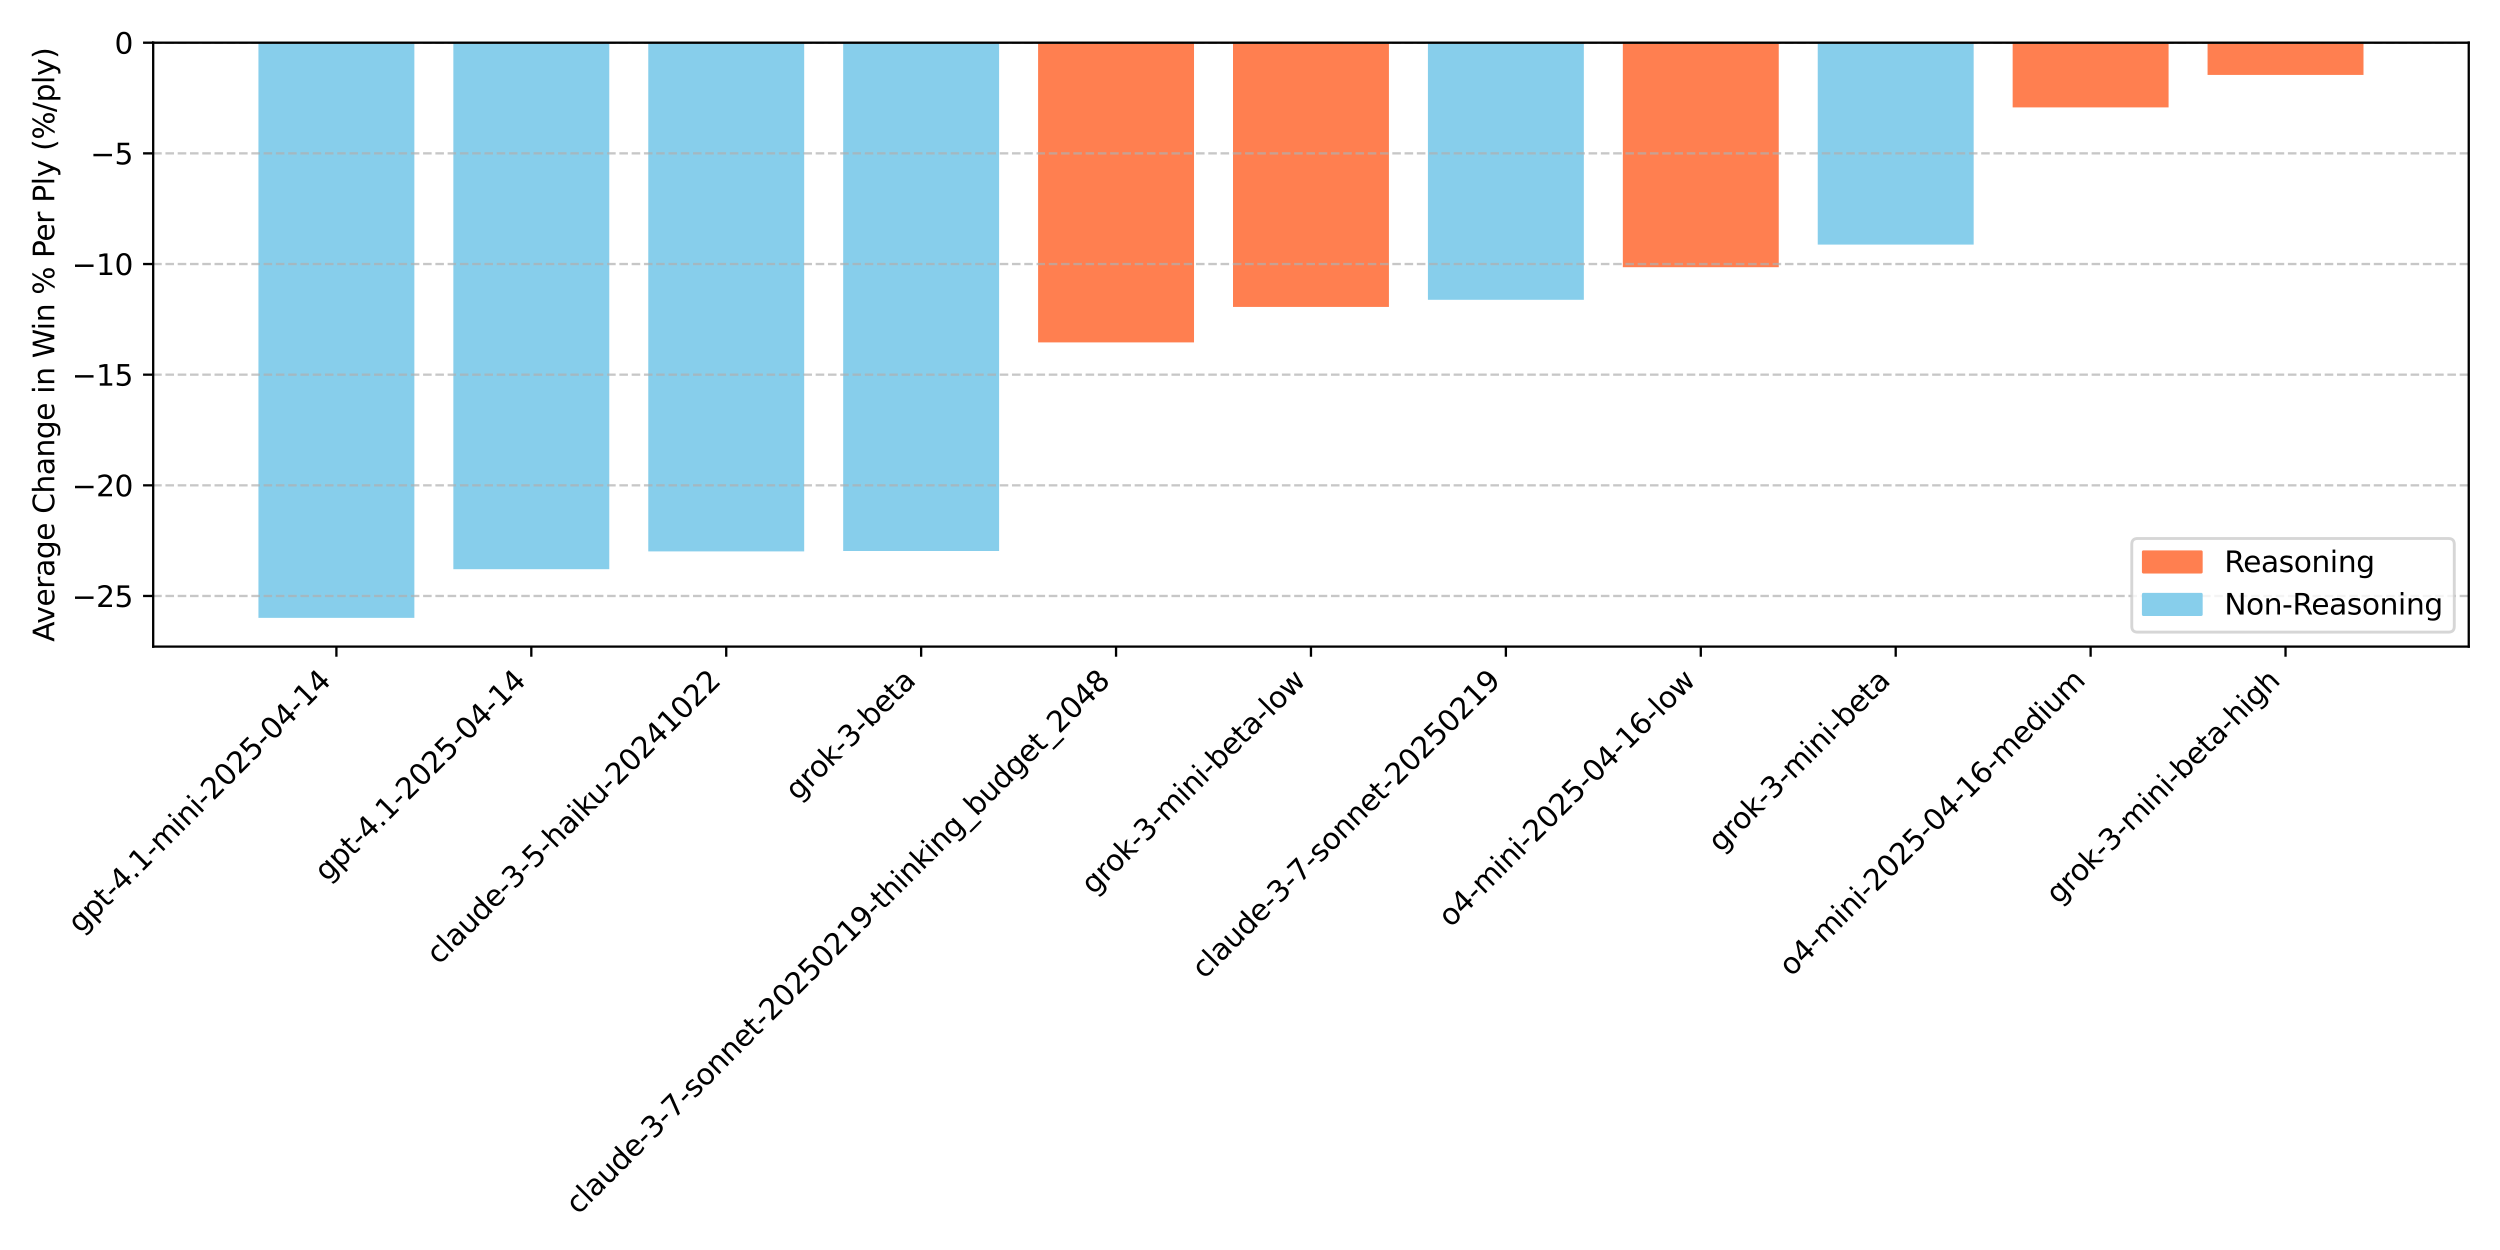<?xml version="1.0" encoding="utf-8" standalone="no"?>
<!DOCTYPE svg PUBLIC "-//W3C//DTD SVG 1.1//EN"
  "http://www.w3.org/Graphics/SVG/1.1/DTD/svg11.dtd">
<svg xmlns:xlink="http://www.w3.org/1999/xlink" width="864pt" height="432pt" viewBox="0 0 864 432" xmlns="http://www.w3.org/2000/svg" version="1.1">
 <defs>
  <style type="text/css">*{stroke-linejoin: round; stroke-linecap: butt}</style>
 </defs>
 <g id="figure_1">
  <g id="patch_1">
   <path d="M 0 432 
L 864 432 
L 864 0 
L 0 0 
z
" style="fill: #ffffff"/>
  </g>
  <g id="axes_1">
   <g id="patch_2">
    <path d="M 52.94 223.464 
L 853.2 223.464 
L 853.2 14.76 
L 52.94 14.76 
z
" style="fill: #ffffff"/>
   </g>
   <g id="patch_3">
    <path d="M 89.315 14.76 
L 143.205 14.76 
L 143.205 213.526 
L 89.315 213.526 
z
" clip-path="url(#p52ac9287c5)" style="fill: #87ceeb"/>
   </g>
   <g id="patch_4">
    <path d="M 156.677 14.76 
L 210.567 14.76 
L 210.567 196.722 
L 156.677 196.722 
z
" clip-path="url(#p52ac9287c5)" style="fill: #87ceeb"/>
   </g>
   <g id="patch_5">
    <path d="M 224.039 14.76 
L 277.929 14.76 
L 277.929 190.556 
L 224.039 190.556 
z
" clip-path="url(#p52ac9287c5)" style="fill: #87ceeb"/>
   </g>
   <g id="patch_6">
    <path d="M 291.401 14.76 
L 345.291 14.76 
L 345.291 190.418 
L 291.401 190.418 
z
" clip-path="url(#p52ac9287c5)" style="fill: #87ceeb"/>
   </g>
   <g id="patch_7">
    <path d="M 358.763 14.76 
L 412.653 14.76 
L 412.653 118.342 
L 358.763 118.342 
z
" clip-path="url(#p52ac9287c5)" style="fill: #ff7f50"/>
   </g>
   <g id="patch_8">
    <path d="M 426.125 14.76 
L 480.015 14.76 
L 480.015 106.083 
L 426.125 106.083 
z
" clip-path="url(#p52ac9287c5)" style="fill: #ff7f50"/>
   </g>
   <g id="patch_9">
    <path d="M 493.487 14.76 
L 547.377 14.76 
L 547.377 103.605 
L 493.487 103.605 
z
" clip-path="url(#p52ac9287c5)" style="fill: #87ceeb"/>
   </g>
   <g id="patch_10">
    <path d="M 560.849 14.76 
L 614.739 14.76 
L 614.739 92.354 
L 560.849 92.354 
z
" clip-path="url(#p52ac9287c5)" style="fill: #ff7f50"/>
   </g>
   <g id="patch_11">
    <path d="M 628.211 14.76 
L 682.101 14.76 
L 682.101 84.543 
L 628.211 84.543 
z
" clip-path="url(#p52ac9287c5)" style="fill: #87ceeb"/>
   </g>
   <g id="patch_12">
    <path d="M 695.573 14.76 
L 749.463 14.76 
L 749.463 37.107 
L 695.573 37.107 
z
" clip-path="url(#p52ac9287c5)" style="fill: #ff7f50"/>
   </g>
   <g id="patch_13">
    <path d="M 762.935 14.76 
L 816.825 14.76 
L 816.825 25.904 
L 762.935 25.904 
z
" clip-path="url(#p52ac9287c5)" style="fill: #ff7f50"/>
   </g>
   <g id="matplotlib.axis_1">
    <g id="xtick_1">
     <g id="line2d_1">
      <defs>
       <path id="m92c60aaaed" d="M 0 0 
L 0 3.5 
" style="stroke: #000000; stroke-width: 0.8"/>
      </defs>
      <g>
       <use xlink:href="#m92c60aaaed" x="116.26" y="223.464" style="stroke: #000000; stroke-width: 0.8"/>
      </g>
     </g>
     <g id="text_1">
      <!-- gpt-4.1-mini-2025-04-14 -->
      <g transform="translate(27.749 322.877) rotate(-45) scale(0.1 -0.1)">
       <defs>
        <path id="DejaVuSans-67" d="M 2906 1791 
Q 2906 2416 2648 2759 
Q 2391 3103 1925 3103 
Q 1463 3103 1205 2759 
Q 947 2416 947 1791 
Q 947 1169 1205 825 
Q 1463 481 1925 481 
Q 2391 481 2648 825 
Q 2906 1169 2906 1791 
z
M 3481 434 
Q 3481 -459 3084 -895 
Q 2688 -1331 1869 -1331 
Q 1566 -1331 1297 -1286 
Q 1028 -1241 775 -1147 
L 775 -588 
Q 1028 -725 1275 -790 
Q 1522 -856 1778 -856 
Q 2344 -856 2625 -561 
Q 2906 -266 2906 331 
L 2906 616 
Q 2728 306 2450 153 
Q 2172 0 1784 0 
Q 1141 0 747 490 
Q 353 981 353 1791 
Q 353 2603 747 3093 
Q 1141 3584 1784 3584 
Q 2172 3584 2450 3431 
Q 2728 3278 2906 2969 
L 2906 3500 
L 3481 3500 
L 3481 434 
z
" transform="scale(0.016)"/>
        <path id="DejaVuSans-70" d="M 1159 525 
L 1159 -1331 
L 581 -1331 
L 581 3500 
L 1159 3500 
L 1159 2969 
Q 1341 3281 1617 3432 
Q 1894 3584 2278 3584 
Q 2916 3584 3314 3078 
Q 3713 2572 3713 1747 
Q 3713 922 3314 415 
Q 2916 -91 2278 -91 
Q 1894 -91 1617 61 
Q 1341 213 1159 525 
z
M 3116 1747 
Q 3116 2381 2855 2742 
Q 2594 3103 2138 3103 
Q 1681 3103 1420 2742 
Q 1159 2381 1159 1747 
Q 1159 1113 1420 752 
Q 1681 391 2138 391 
Q 2594 391 2855 752 
Q 3116 1113 3116 1747 
z
" transform="scale(0.016)"/>
        <path id="DejaVuSans-74" d="M 1172 4494 
L 1172 3500 
L 2356 3500 
L 2356 3053 
L 1172 3053 
L 1172 1153 
Q 1172 725 1289 603 
Q 1406 481 1766 481 
L 2356 481 
L 2356 0 
L 1766 0 
Q 1100 0 847 248 
Q 594 497 594 1153 
L 594 3053 
L 172 3053 
L 172 3500 
L 594 3500 
L 594 4494 
L 1172 4494 
z
" transform="scale(0.016)"/>
        <path id="DejaVuSans-2d" d="M 313 2009 
L 1997 2009 
L 1997 1497 
L 313 1497 
L 313 2009 
z
" transform="scale(0.016)"/>
        <path id="DejaVuSans-34" d="M 2419 4116 
L 825 1625 
L 2419 1625 
L 2419 4116 
z
M 2253 4666 
L 3047 4666 
L 3047 1625 
L 3713 1625 
L 3713 1100 
L 3047 1100 
L 3047 0 
L 2419 0 
L 2419 1100 
L 313 1100 
L 313 1709 
L 2253 4666 
z
" transform="scale(0.016)"/>
        <path id="DejaVuSans-2e" d="M 684 794 
L 1344 794 
L 1344 0 
L 684 0 
L 684 794 
z
" transform="scale(0.016)"/>
        <path id="DejaVuSans-31" d="M 794 531 
L 1825 531 
L 1825 4091 
L 703 3866 
L 703 4441 
L 1819 4666 
L 2450 4666 
L 2450 531 
L 3481 531 
L 3481 0 
L 794 0 
L 794 531 
z
" transform="scale(0.016)"/>
        <path id="DejaVuSans-6d" d="M 3328 2828 
Q 3544 3216 3844 3400 
Q 4144 3584 4550 3584 
Q 5097 3584 5394 3201 
Q 5691 2819 5691 2113 
L 5691 0 
L 5113 0 
L 5113 2094 
Q 5113 2597 4934 2840 
Q 4756 3084 4391 3084 
Q 3944 3084 3684 2787 
Q 3425 2491 3425 1978 
L 3425 0 
L 2847 0 
L 2847 2094 
Q 2847 2600 2669 2842 
Q 2491 3084 2119 3084 
Q 1678 3084 1418 2786 
Q 1159 2488 1159 1978 
L 1159 0 
L 581 0 
L 581 3500 
L 1159 3500 
L 1159 2956 
Q 1356 3278 1631 3431 
Q 1906 3584 2284 3584 
Q 2666 3584 2933 3390 
Q 3200 3197 3328 2828 
z
" transform="scale(0.016)"/>
        <path id="DejaVuSans-69" d="M 603 3500 
L 1178 3500 
L 1178 0 
L 603 0 
L 603 3500 
z
M 603 4863 
L 1178 4863 
L 1178 4134 
L 603 4134 
L 603 4863 
z
" transform="scale(0.016)"/>
        <path id="DejaVuSans-6e" d="M 3513 2113 
L 3513 0 
L 2938 0 
L 2938 2094 
Q 2938 2591 2744 2837 
Q 2550 3084 2163 3084 
Q 1697 3084 1428 2787 
Q 1159 2491 1159 1978 
L 1159 0 
L 581 0 
L 581 3500 
L 1159 3500 
L 1159 2956 
Q 1366 3272 1645 3428 
Q 1925 3584 2291 3584 
Q 2894 3584 3203 3211 
Q 3513 2838 3513 2113 
z
" transform="scale(0.016)"/>
        <path id="DejaVuSans-32" d="M 1228 531 
L 3431 531 
L 3431 0 
L 469 0 
L 469 531 
Q 828 903 1448 1529 
Q 2069 2156 2228 2338 
Q 2531 2678 2651 2914 
Q 2772 3150 2772 3378 
Q 2772 3750 2511 3984 
Q 2250 4219 1831 4219 
Q 1534 4219 1204 4116 
Q 875 4013 500 3803 
L 500 4441 
Q 881 4594 1212 4672 
Q 1544 4750 1819 4750 
Q 2544 4750 2975 4387 
Q 3406 4025 3406 3419 
Q 3406 3131 3298 2873 
Q 3191 2616 2906 2266 
Q 2828 2175 2409 1742 
Q 1991 1309 1228 531 
z
" transform="scale(0.016)"/>
        <path id="DejaVuSans-30" d="M 2034 4250 
Q 1547 4250 1301 3770 
Q 1056 3291 1056 2328 
Q 1056 1369 1301 889 
Q 1547 409 2034 409 
Q 2525 409 2770 889 
Q 3016 1369 3016 2328 
Q 3016 3291 2770 3770 
Q 2525 4250 2034 4250 
z
M 2034 4750 
Q 2819 4750 3233 4129 
Q 3647 3509 3647 2328 
Q 3647 1150 3233 529 
Q 2819 -91 2034 -91 
Q 1250 -91 836 529 
Q 422 1150 422 2328 
Q 422 3509 836 4129 
Q 1250 4750 2034 4750 
z
" transform="scale(0.016)"/>
        <path id="DejaVuSans-35" d="M 691 4666 
L 3169 4666 
L 3169 4134 
L 1269 4134 
L 1269 2991 
Q 1406 3038 1543 3061 
Q 1681 3084 1819 3084 
Q 2600 3084 3056 2656 
Q 3513 2228 3513 1497 
Q 3513 744 3044 326 
Q 2575 -91 1722 -91 
Q 1428 -91 1123 -41 
Q 819 9 494 109 
L 494 744 
Q 775 591 1075 516 
Q 1375 441 1709 441 
Q 2250 441 2565 725 
Q 2881 1009 2881 1497 
Q 2881 1984 2565 2268 
Q 2250 2553 1709 2553 
Q 1456 2553 1204 2497 
Q 953 2441 691 2322 
L 691 4666 
z
" transform="scale(0.016)"/>
       </defs>
       <use xlink:href="#DejaVuSans-67"/>
       <use xlink:href="#DejaVuSans-70" transform="translate(63.477 0)"/>
       <use xlink:href="#DejaVuSans-74" transform="translate(126.953 0)"/>
       <use xlink:href="#DejaVuSans-2d" transform="translate(166.162 0)"/>
       <use xlink:href="#DejaVuSans-34" transform="translate(202.246 0)"/>
       <use xlink:href="#DejaVuSans-2e" transform="translate(265.869 0)"/>
       <use xlink:href="#DejaVuSans-31" transform="translate(297.656 0)"/>
       <use xlink:href="#DejaVuSans-2d" transform="translate(361.279 0)"/>
       <use xlink:href="#DejaVuSans-6d" transform="translate(397.363 0)"/>
       <use xlink:href="#DejaVuSans-69" transform="translate(494.775 0)"/>
       <use xlink:href="#DejaVuSans-6e" transform="translate(522.559 0)"/>
       <use xlink:href="#DejaVuSans-69" transform="translate(585.938 0)"/>
       <use xlink:href="#DejaVuSans-2d" transform="translate(613.721 0)"/>
       <use xlink:href="#DejaVuSans-32" transform="translate(649.805 0)"/>
       <use xlink:href="#DejaVuSans-30" transform="translate(713.428 0)"/>
       <use xlink:href="#DejaVuSans-32" transform="translate(777.051 0)"/>
       <use xlink:href="#DejaVuSans-35" transform="translate(840.674 0)"/>
       <use xlink:href="#DejaVuSans-2d" transform="translate(904.297 0)"/>
       <use xlink:href="#DejaVuSans-30" transform="translate(940.381 0)"/>
       <use xlink:href="#DejaVuSans-34" transform="translate(1004.004 0)"/>
       <use xlink:href="#DejaVuSans-2d" transform="translate(1067.627 0)"/>
       <use xlink:href="#DejaVuSans-31" transform="translate(1103.711 0)"/>
       <use xlink:href="#DejaVuSans-34" transform="translate(1167.334 0)"/>
      </g>
     </g>
    </g>
    <g id="xtick_2">
     <g id="line2d_2">
      <g>
       <use xlink:href="#m92c60aaaed" x="183.622" y="223.464" style="stroke: #000000; stroke-width: 0.8"/>
      </g>
     </g>
     <g id="text_2">
      <!-- gpt-4.1-2025-04-14 -->
      <g transform="translate(112.96 305.029) rotate(-45) scale(0.1 -0.1)">
       <use xlink:href="#DejaVuSans-67"/>
       <use xlink:href="#DejaVuSans-70" transform="translate(63.477 0)"/>
       <use xlink:href="#DejaVuSans-74" transform="translate(126.953 0)"/>
       <use xlink:href="#DejaVuSans-2d" transform="translate(166.162 0)"/>
       <use xlink:href="#DejaVuSans-34" transform="translate(202.246 0)"/>
       <use xlink:href="#DejaVuSans-2e" transform="translate(265.869 0)"/>
       <use xlink:href="#DejaVuSans-31" transform="translate(297.656 0)"/>
       <use xlink:href="#DejaVuSans-2d" transform="translate(361.279 0)"/>
       <use xlink:href="#DejaVuSans-32" transform="translate(397.363 0)"/>
       <use xlink:href="#DejaVuSans-30" transform="translate(460.986 0)"/>
       <use xlink:href="#DejaVuSans-32" transform="translate(524.609 0)"/>
       <use xlink:href="#DejaVuSans-35" transform="translate(588.232 0)"/>
       <use xlink:href="#DejaVuSans-2d" transform="translate(651.855 0)"/>
       <use xlink:href="#DejaVuSans-30" transform="translate(687.939 0)"/>
       <use xlink:href="#DejaVuSans-34" transform="translate(751.562 0)"/>
       <use xlink:href="#DejaVuSans-2d" transform="translate(815.186 0)"/>
       <use xlink:href="#DejaVuSans-31" transform="translate(851.27 0)"/>
       <use xlink:href="#DejaVuSans-34" transform="translate(914.893 0)"/>
      </g>
     </g>
    </g>
    <g id="xtick_3">
     <g id="line2d_3">
      <g>
       <use xlink:href="#m92c60aaaed" x="250.984" y="223.464" style="stroke: #000000; stroke-width: 0.8"/>
      </g>
     </g>
     <g id="text_3">
      <!-- claude-3-5-haiku-20241022 -->
      <g transform="translate(151.679 333.672) rotate(-45) scale(0.1 -0.1)">
       <defs>
        <path id="DejaVuSans-63" d="M 3122 3366 
L 3122 2828 
Q 2878 2963 2633 3030 
Q 2388 3097 2138 3097 
Q 1578 3097 1268 2742 
Q 959 2388 959 1747 
Q 959 1106 1268 751 
Q 1578 397 2138 397 
Q 2388 397 2633 464 
Q 2878 531 3122 666 
L 3122 134 
Q 2881 22 2623 -34 
Q 2366 -91 2075 -91 
Q 1284 -91 818 406 
Q 353 903 353 1747 
Q 353 2603 823 3093 
Q 1294 3584 2113 3584 
Q 2378 3584 2631 3529 
Q 2884 3475 3122 3366 
z
" transform="scale(0.016)"/>
        <path id="DejaVuSans-6c" d="M 603 4863 
L 1178 4863 
L 1178 0 
L 603 0 
L 603 4863 
z
" transform="scale(0.016)"/>
        <path id="DejaVuSans-61" d="M 2194 1759 
Q 1497 1759 1228 1600 
Q 959 1441 959 1056 
Q 959 750 1161 570 
Q 1363 391 1709 391 
Q 2188 391 2477 730 
Q 2766 1069 2766 1631 
L 2766 1759 
L 2194 1759 
z
M 3341 1997 
L 3341 0 
L 2766 0 
L 2766 531 
Q 2569 213 2275 61 
Q 1981 -91 1556 -91 
Q 1019 -91 701 211 
Q 384 513 384 1019 
Q 384 1609 779 1909 
Q 1175 2209 1959 2209 
L 2766 2209 
L 2766 2266 
Q 2766 2663 2505 2880 
Q 2244 3097 1772 3097 
Q 1472 3097 1187 3025 
Q 903 2953 641 2809 
L 641 3341 
Q 956 3463 1253 3523 
Q 1550 3584 1831 3584 
Q 2591 3584 2966 3190 
Q 3341 2797 3341 1997 
z
" transform="scale(0.016)"/>
        <path id="DejaVuSans-75" d="M 544 1381 
L 544 3500 
L 1119 3500 
L 1119 1403 
Q 1119 906 1312 657 
Q 1506 409 1894 409 
Q 2359 409 2629 706 
Q 2900 1003 2900 1516 
L 2900 3500 
L 3475 3500 
L 3475 0 
L 2900 0 
L 2900 538 
Q 2691 219 2414 64 
Q 2138 -91 1772 -91 
Q 1169 -91 856 284 
Q 544 659 544 1381 
z
M 1991 3584 
L 1991 3584 
z
" transform="scale(0.016)"/>
        <path id="DejaVuSans-64" d="M 2906 2969 
L 2906 4863 
L 3481 4863 
L 3481 0 
L 2906 0 
L 2906 525 
Q 2725 213 2448 61 
Q 2172 -91 1784 -91 
Q 1150 -91 751 415 
Q 353 922 353 1747 
Q 353 2572 751 3078 
Q 1150 3584 1784 3584 
Q 2172 3584 2448 3432 
Q 2725 3281 2906 2969 
z
M 947 1747 
Q 947 1113 1208 752 
Q 1469 391 1925 391 
Q 2381 391 2643 752 
Q 2906 1113 2906 1747 
Q 2906 2381 2643 2742 
Q 2381 3103 1925 3103 
Q 1469 3103 1208 2742 
Q 947 2381 947 1747 
z
" transform="scale(0.016)"/>
        <path id="DejaVuSans-65" d="M 3597 1894 
L 3597 1613 
L 953 1613 
Q 991 1019 1311 708 
Q 1631 397 2203 397 
Q 2534 397 2845 478 
Q 3156 559 3463 722 
L 3463 178 
Q 3153 47 2828 -22 
Q 2503 -91 2169 -91 
Q 1331 -91 842 396 
Q 353 884 353 1716 
Q 353 2575 817 3079 
Q 1281 3584 2069 3584 
Q 2775 3584 3186 3129 
Q 3597 2675 3597 1894 
z
M 3022 2063 
Q 3016 2534 2758 2815 
Q 2500 3097 2075 3097 
Q 1594 3097 1305 2825 
Q 1016 2553 972 2059 
L 3022 2063 
z
" transform="scale(0.016)"/>
        <path id="DejaVuSans-33" d="M 2597 2516 
Q 3050 2419 3304 2112 
Q 3559 1806 3559 1356 
Q 3559 666 3084 287 
Q 2609 -91 1734 -91 
Q 1441 -91 1130 -33 
Q 819 25 488 141 
L 488 750 
Q 750 597 1062 519 
Q 1375 441 1716 441 
Q 2309 441 2620 675 
Q 2931 909 2931 1356 
Q 2931 1769 2642 2001 
Q 2353 2234 1838 2234 
L 1294 2234 
L 1294 2753 
L 1863 2753 
Q 2328 2753 2575 2939 
Q 2822 3125 2822 3475 
Q 2822 3834 2567 4026 
Q 2313 4219 1838 4219 
Q 1578 4219 1281 4162 
Q 984 4106 628 3988 
L 628 4550 
Q 988 4650 1302 4700 
Q 1616 4750 1894 4750 
Q 2613 4750 3031 4423 
Q 3450 4097 3450 3541 
Q 3450 3153 3228 2886 
Q 3006 2619 2597 2516 
z
" transform="scale(0.016)"/>
        <path id="DejaVuSans-68" d="M 3513 2113 
L 3513 0 
L 2938 0 
L 2938 2094 
Q 2938 2591 2744 2837 
Q 2550 3084 2163 3084 
Q 1697 3084 1428 2787 
Q 1159 2491 1159 1978 
L 1159 0 
L 581 0 
L 581 4863 
L 1159 4863 
L 1159 2956 
Q 1366 3272 1645 3428 
Q 1925 3584 2291 3584 
Q 2894 3584 3203 3211 
Q 3513 2838 3513 2113 
z
" transform="scale(0.016)"/>
        <path id="DejaVuSans-6b" d="M 581 4863 
L 1159 4863 
L 1159 1991 
L 2875 3500 
L 3609 3500 
L 1753 1863 
L 3688 0 
L 2938 0 
L 1159 1709 
L 1159 0 
L 581 0 
L 581 4863 
z
" transform="scale(0.016)"/>
       </defs>
       <use xlink:href="#DejaVuSans-63"/>
       <use xlink:href="#DejaVuSans-6c" transform="translate(54.98 0)"/>
       <use xlink:href="#DejaVuSans-61" transform="translate(82.764 0)"/>
       <use xlink:href="#DejaVuSans-75" transform="translate(144.043 0)"/>
       <use xlink:href="#DejaVuSans-64" transform="translate(207.422 0)"/>
       <use xlink:href="#DejaVuSans-65" transform="translate(270.898 0)"/>
       <use xlink:href="#DejaVuSans-2d" transform="translate(332.422 0)"/>
       <use xlink:href="#DejaVuSans-33" transform="translate(368.506 0)"/>
       <use xlink:href="#DejaVuSans-2d" transform="translate(432.129 0)"/>
       <use xlink:href="#DejaVuSans-35" transform="translate(468.213 0)"/>
       <use xlink:href="#DejaVuSans-2d" transform="translate(531.836 0)"/>
       <use xlink:href="#DejaVuSans-68" transform="translate(567.92 0)"/>
       <use xlink:href="#DejaVuSans-61" transform="translate(631.299 0)"/>
       <use xlink:href="#DejaVuSans-69" transform="translate(692.578 0)"/>
       <use xlink:href="#DejaVuSans-6b" transform="translate(720.361 0)"/>
       <use xlink:href="#DejaVuSans-75" transform="translate(775.146 0)"/>
       <use xlink:href="#DejaVuSans-2d" transform="translate(838.525 0)"/>
       <use xlink:href="#DejaVuSans-32" transform="translate(874.609 0)"/>
       <use xlink:href="#DejaVuSans-30" transform="translate(938.232 0)"/>
       <use xlink:href="#DejaVuSans-32" transform="translate(1001.855 0)"/>
       <use xlink:href="#DejaVuSans-34" transform="translate(1065.479 0)"/>
       <use xlink:href="#DejaVuSans-31" transform="translate(1129.102 0)"/>
       <use xlink:href="#DejaVuSans-30" transform="translate(1192.725 0)"/>
       <use xlink:href="#DejaVuSans-32" transform="translate(1256.348 0)"/>
       <use xlink:href="#DejaVuSans-32" transform="translate(1319.971 0)"/>
      </g>
     </g>
    </g>
    <g id="xtick_4">
     <g id="line2d_4">
      <g>
       <use xlink:href="#m92c60aaaed" x="318.346" y="223.464" style="stroke: #000000; stroke-width: 0.8"/>
      </g>
     </g>
     <g id="text_4">
      <!-- grok-3-beta -->
      <g transform="translate(275.671 277.041) rotate(-45) scale(0.1 -0.1)">
       <defs>
        <path id="DejaVuSans-72" d="M 2631 2963 
Q 2534 3019 2420 3045 
Q 2306 3072 2169 3072 
Q 1681 3072 1420 2755 
Q 1159 2438 1159 1844 
L 1159 0 
L 581 0 
L 581 3500 
L 1159 3500 
L 1159 2956 
Q 1341 3275 1631 3429 
Q 1922 3584 2338 3584 
Q 2397 3584 2469 3576 
Q 2541 3569 2628 3553 
L 2631 2963 
z
" transform="scale(0.016)"/>
        <path id="DejaVuSans-6f" d="M 1959 3097 
Q 1497 3097 1228 2736 
Q 959 2375 959 1747 
Q 959 1119 1226 758 
Q 1494 397 1959 397 
Q 2419 397 2687 759 
Q 2956 1122 2956 1747 
Q 2956 2369 2687 2733 
Q 2419 3097 1959 3097 
z
M 1959 3584 
Q 2709 3584 3137 3096 
Q 3566 2609 3566 1747 
Q 3566 888 3137 398 
Q 2709 -91 1959 -91 
Q 1206 -91 779 398 
Q 353 888 353 1747 
Q 353 2609 779 3096 
Q 1206 3584 1959 3584 
z
" transform="scale(0.016)"/>
        <path id="DejaVuSans-62" d="M 3116 1747 
Q 3116 2381 2855 2742 
Q 2594 3103 2138 3103 
Q 1681 3103 1420 2742 
Q 1159 2381 1159 1747 
Q 1159 1113 1420 752 
Q 1681 391 2138 391 
Q 2594 391 2855 752 
Q 3116 1113 3116 1747 
z
M 1159 2969 
Q 1341 3281 1617 3432 
Q 1894 3584 2278 3584 
Q 2916 3584 3314 3078 
Q 3713 2572 3713 1747 
Q 3713 922 3314 415 
Q 2916 -91 2278 -91 
Q 1894 -91 1617 61 
Q 1341 213 1159 525 
L 1159 0 
L 581 0 
L 581 4863 
L 1159 4863 
L 1159 2969 
z
" transform="scale(0.016)"/>
       </defs>
       <use xlink:href="#DejaVuSans-67"/>
       <use xlink:href="#DejaVuSans-72" transform="translate(63.477 0)"/>
       <use xlink:href="#DejaVuSans-6f" transform="translate(102.34 0)"/>
       <use xlink:href="#DejaVuSans-6b" transform="translate(163.521 0)"/>
       <use xlink:href="#DejaVuSans-2d" transform="translate(221.432 0)"/>
       <use xlink:href="#DejaVuSans-33" transform="translate(257.516 0)"/>
       <use xlink:href="#DejaVuSans-2d" transform="translate(321.139 0)"/>
       <use xlink:href="#DejaVuSans-62" transform="translate(357.223 0)"/>
       <use xlink:href="#DejaVuSans-65" transform="translate(420.699 0)"/>
       <use xlink:href="#DejaVuSans-74" transform="translate(482.223 0)"/>
       <use xlink:href="#DejaVuSans-61" transform="translate(521.432 0)"/>
      </g>
     </g>
    </g>
    <g id="xtick_5">
     <g id="line2d_5">
      <g>
       <use xlink:href="#m92c60aaaed" x="385.708" y="223.464" style="stroke: #000000; stroke-width: 0.8"/>
      </g>
     </g>
     <g id="text_5">
      <!-- claude-3-7-sonnet-20250219-thinking_budget_2048 -->
      <g transform="translate(199.826 420.052) rotate(-45) scale(0.1 -0.1)">
       <defs>
        <path id="DejaVuSans-37" d="M 525 4666 
L 3525 4666 
L 3525 4397 
L 1831 0 
L 1172 0 
L 2766 4134 
L 525 4134 
L 525 4666 
z
" transform="scale(0.016)"/>
        <path id="DejaVuSans-73" d="M 2834 3397 
L 2834 2853 
Q 2591 2978 2328 3040 
Q 2066 3103 1784 3103 
Q 1356 3103 1142 2972 
Q 928 2841 928 2578 
Q 928 2378 1081 2264 
Q 1234 2150 1697 2047 
L 1894 2003 
Q 2506 1872 2764 1633 
Q 3022 1394 3022 966 
Q 3022 478 2636 193 
Q 2250 -91 1575 -91 
Q 1294 -91 989 -36 
Q 684 19 347 128 
L 347 722 
Q 666 556 975 473 
Q 1284 391 1588 391 
Q 1994 391 2212 530 
Q 2431 669 2431 922 
Q 2431 1156 2273 1281 
Q 2116 1406 1581 1522 
L 1381 1569 
Q 847 1681 609 1914 
Q 372 2147 372 2553 
Q 372 3047 722 3315 
Q 1072 3584 1716 3584 
Q 2034 3584 2315 3537 
Q 2597 3491 2834 3397 
z
" transform="scale(0.016)"/>
        <path id="DejaVuSans-39" d="M 703 97 
L 703 672 
Q 941 559 1184 500 
Q 1428 441 1663 441 
Q 2288 441 2617 861 
Q 2947 1281 2994 2138 
Q 2813 1869 2534 1725 
Q 2256 1581 1919 1581 
Q 1219 1581 811 2004 
Q 403 2428 403 3163 
Q 403 3881 828 4315 
Q 1253 4750 1959 4750 
Q 2769 4750 3195 4129 
Q 3622 3509 3622 2328 
Q 3622 1225 3098 567 
Q 2575 -91 1691 -91 
Q 1453 -91 1209 -44 
Q 966 3 703 97 
z
M 1959 2075 
Q 2384 2075 2632 2365 
Q 2881 2656 2881 3163 
Q 2881 3666 2632 3958 
Q 2384 4250 1959 4250 
Q 1534 4250 1286 3958 
Q 1038 3666 1038 3163 
Q 1038 2656 1286 2365 
Q 1534 2075 1959 2075 
z
" transform="scale(0.016)"/>
        <path id="DejaVuSans-5f" d="M 3263 -1063 
L 3263 -1509 
L -63 -1509 
L -63 -1063 
L 3263 -1063 
z
" transform="scale(0.016)"/>
        <path id="DejaVuSans-38" d="M 2034 2216 
Q 1584 2216 1326 1975 
Q 1069 1734 1069 1313 
Q 1069 891 1326 650 
Q 1584 409 2034 409 
Q 2484 409 2743 651 
Q 3003 894 3003 1313 
Q 3003 1734 2745 1975 
Q 2488 2216 2034 2216 
z
M 1403 2484 
Q 997 2584 770 2862 
Q 544 3141 544 3541 
Q 544 4100 942 4425 
Q 1341 4750 2034 4750 
Q 2731 4750 3128 4425 
Q 3525 4100 3525 3541 
Q 3525 3141 3298 2862 
Q 3072 2584 2669 2484 
Q 3125 2378 3379 2068 
Q 3634 1759 3634 1313 
Q 3634 634 3220 271 
Q 2806 -91 2034 -91 
Q 1263 -91 848 271 
Q 434 634 434 1313 
Q 434 1759 690 2068 
Q 947 2378 1403 2484 
z
M 1172 3481 
Q 1172 3119 1398 2916 
Q 1625 2713 2034 2713 
Q 2441 2713 2670 2916 
Q 2900 3119 2900 3481 
Q 2900 3844 2670 4047 
Q 2441 4250 2034 4250 
Q 1625 4250 1398 4047 
Q 1172 3844 1172 3481 
z
" transform="scale(0.016)"/>
       </defs>
       <use xlink:href="#DejaVuSans-63"/>
       <use xlink:href="#DejaVuSans-6c" transform="translate(54.98 0)"/>
       <use xlink:href="#DejaVuSans-61" transform="translate(82.764 0)"/>
       <use xlink:href="#DejaVuSans-75" transform="translate(144.043 0)"/>
       <use xlink:href="#DejaVuSans-64" transform="translate(207.422 0)"/>
       <use xlink:href="#DejaVuSans-65" transform="translate(270.898 0)"/>
       <use xlink:href="#DejaVuSans-2d" transform="translate(332.422 0)"/>
       <use xlink:href="#DejaVuSans-33" transform="translate(368.506 0)"/>
       <use xlink:href="#DejaVuSans-2d" transform="translate(432.129 0)"/>
       <use xlink:href="#DejaVuSans-37" transform="translate(468.213 0)"/>
       <use xlink:href="#DejaVuSans-2d" transform="translate(531.836 0)"/>
       <use xlink:href="#DejaVuSans-73" transform="translate(567.92 0)"/>
       <use xlink:href="#DejaVuSans-6f" transform="translate(620.02 0)"/>
       <use xlink:href="#DejaVuSans-6e" transform="translate(681.201 0)"/>
       <use xlink:href="#DejaVuSans-6e" transform="translate(744.58 0)"/>
       <use xlink:href="#DejaVuSans-65" transform="translate(807.959 0)"/>
       <use xlink:href="#DejaVuSans-74" transform="translate(869.482 0)"/>
       <use xlink:href="#DejaVuSans-2d" transform="translate(908.691 0)"/>
       <use xlink:href="#DejaVuSans-32" transform="translate(944.775 0)"/>
       <use xlink:href="#DejaVuSans-30" transform="translate(1008.398 0)"/>
       <use xlink:href="#DejaVuSans-32" transform="translate(1072.021 0)"/>
       <use xlink:href="#DejaVuSans-35" transform="translate(1135.645 0)"/>
       <use xlink:href="#DejaVuSans-30" transform="translate(1199.268 0)"/>
       <use xlink:href="#DejaVuSans-32" transform="translate(1262.891 0)"/>
       <use xlink:href="#DejaVuSans-31" transform="translate(1326.514 0)"/>
       <use xlink:href="#DejaVuSans-39" transform="translate(1390.137 0)"/>
       <use xlink:href="#DejaVuSans-2d" transform="translate(1453.76 0)"/>
       <use xlink:href="#DejaVuSans-74" transform="translate(1489.844 0)"/>
       <use xlink:href="#DejaVuSans-68" transform="translate(1529.053 0)"/>
       <use xlink:href="#DejaVuSans-69" transform="translate(1592.432 0)"/>
       <use xlink:href="#DejaVuSans-6e" transform="translate(1620.215 0)"/>
       <use xlink:href="#DejaVuSans-6b" transform="translate(1683.594 0)"/>
       <use xlink:href="#DejaVuSans-69" transform="translate(1741.504 0)"/>
       <use xlink:href="#DejaVuSans-6e" transform="translate(1769.287 0)"/>
       <use xlink:href="#DejaVuSans-67" transform="translate(1832.666 0)"/>
       <use xlink:href="#DejaVuSans-5f" transform="translate(1896.143 0)"/>
       <use xlink:href="#DejaVuSans-62" transform="translate(1946.143 0)"/>
       <use xlink:href="#DejaVuSans-75" transform="translate(2009.619 0)"/>
       <use xlink:href="#DejaVuSans-64" transform="translate(2072.998 0)"/>
       <use xlink:href="#DejaVuSans-67" transform="translate(2136.475 0)"/>
       <use xlink:href="#DejaVuSans-65" transform="translate(2199.951 0)"/>
       <use xlink:href="#DejaVuSans-74" transform="translate(2261.475 0)"/>
       <use xlink:href="#DejaVuSans-5f" transform="translate(2300.684 0)"/>
       <use xlink:href="#DejaVuSans-32" transform="translate(2350.684 0)"/>
       <use xlink:href="#DejaVuSans-30" transform="translate(2414.307 0)"/>
       <use xlink:href="#DejaVuSans-34" transform="translate(2477.93 0)"/>
       <use xlink:href="#DejaVuSans-38" transform="translate(2541.553 0)"/>
      </g>
     </g>
    </g>
    <g id="xtick_6">
     <g id="line2d_6">
      <g>
       <use xlink:href="#m92c60aaaed" x="453.07" y="223.464" style="stroke: #000000; stroke-width: 0.8"/>
      </g>
     </g>
     <g id="text_6">
      <!-- grok-3-mini-beta-low -->
      <g transform="translate(377.921 309.515) rotate(-45) scale(0.1 -0.1)">
       <defs>
        <path id="DejaVuSans-77" d="M 269 3500 
L 844 3500 
L 1563 769 
L 2278 3500 
L 2956 3500 
L 3675 769 
L 4391 3500 
L 4966 3500 
L 4050 0 
L 3372 0 
L 2619 2869 
L 1863 0 
L 1184 0 
L 269 3500 
z
" transform="scale(0.016)"/>
       </defs>
       <use xlink:href="#DejaVuSans-67"/>
       <use xlink:href="#DejaVuSans-72" transform="translate(63.477 0)"/>
       <use xlink:href="#DejaVuSans-6f" transform="translate(102.34 0)"/>
       <use xlink:href="#DejaVuSans-6b" transform="translate(163.521 0)"/>
       <use xlink:href="#DejaVuSans-2d" transform="translate(221.432 0)"/>
       <use xlink:href="#DejaVuSans-33" transform="translate(257.516 0)"/>
       <use xlink:href="#DejaVuSans-2d" transform="translate(321.139 0)"/>
       <use xlink:href="#DejaVuSans-6d" transform="translate(357.223 0)"/>
       <use xlink:href="#DejaVuSans-69" transform="translate(454.635 0)"/>
       <use xlink:href="#DejaVuSans-6e" transform="translate(482.418 0)"/>
       <use xlink:href="#DejaVuSans-69" transform="translate(545.797 0)"/>
       <use xlink:href="#DejaVuSans-2d" transform="translate(573.58 0)"/>
       <use xlink:href="#DejaVuSans-62" transform="translate(609.664 0)"/>
       <use xlink:href="#DejaVuSans-65" transform="translate(673.141 0)"/>
       <use xlink:href="#DejaVuSans-74" transform="translate(734.664 0)"/>
       <use xlink:href="#DejaVuSans-61" transform="translate(773.873 0)"/>
       <use xlink:href="#DejaVuSans-2d" transform="translate(835.152 0)"/>
       <use xlink:href="#DejaVuSans-6c" transform="translate(871.236 0)"/>
       <use xlink:href="#DejaVuSans-6f" transform="translate(899.02 0)"/>
       <use xlink:href="#DejaVuSans-77" transform="translate(960.201 0)"/>
      </g>
     </g>
    </g>
    <g id="xtick_7">
     <g id="line2d_7">
      <g>
       <use xlink:href="#m92c60aaaed" x="520.432" y="223.464" style="stroke: #000000; stroke-width: 0.8"/>
      </g>
     </g>
     <g id="text_7">
      <!-- claude-3-7-sonnet-20250219 -->
      <g transform="translate(416.165 338.634) rotate(-45) scale(0.1 -0.1)">
       <use xlink:href="#DejaVuSans-63"/>
       <use xlink:href="#DejaVuSans-6c" transform="translate(54.98 0)"/>
       <use xlink:href="#DejaVuSans-61" transform="translate(82.764 0)"/>
       <use xlink:href="#DejaVuSans-75" transform="translate(144.043 0)"/>
       <use xlink:href="#DejaVuSans-64" transform="translate(207.422 0)"/>
       <use xlink:href="#DejaVuSans-65" transform="translate(270.898 0)"/>
       <use xlink:href="#DejaVuSans-2d" transform="translate(332.422 0)"/>
       <use xlink:href="#DejaVuSans-33" transform="translate(368.506 0)"/>
       <use xlink:href="#DejaVuSans-2d" transform="translate(432.129 0)"/>
       <use xlink:href="#DejaVuSans-37" transform="translate(468.213 0)"/>
       <use xlink:href="#DejaVuSans-2d" transform="translate(531.836 0)"/>
       <use xlink:href="#DejaVuSans-73" transform="translate(567.92 0)"/>
       <use xlink:href="#DejaVuSans-6f" transform="translate(620.02 0)"/>
       <use xlink:href="#DejaVuSans-6e" transform="translate(681.201 0)"/>
       <use xlink:href="#DejaVuSans-6e" transform="translate(744.58 0)"/>
       <use xlink:href="#DejaVuSans-65" transform="translate(807.959 0)"/>
       <use xlink:href="#DejaVuSans-74" transform="translate(869.482 0)"/>
       <use xlink:href="#DejaVuSans-2d" transform="translate(908.691 0)"/>
       <use xlink:href="#DejaVuSans-32" transform="translate(944.775 0)"/>
       <use xlink:href="#DejaVuSans-30" transform="translate(1008.398 0)"/>
       <use xlink:href="#DejaVuSans-32" transform="translate(1072.021 0)"/>
       <use xlink:href="#DejaVuSans-35" transform="translate(1135.645 0)"/>
       <use xlink:href="#DejaVuSans-30" transform="translate(1199.268 0)"/>
       <use xlink:href="#DejaVuSans-32" transform="translate(1262.891 0)"/>
       <use xlink:href="#DejaVuSans-31" transform="translate(1326.514 0)"/>
       <use xlink:href="#DejaVuSans-39" transform="translate(1390.137 0)"/>
      </g>
     </g>
    </g>
    <g id="xtick_8">
     <g id="line2d_8">
      <g>
       <use xlink:href="#m92c60aaaed" x="587.794" y="223.464" style="stroke: #000000; stroke-width: 0.8"/>
      </g>
     </g>
     <g id="text_8">
      <!-- o4-mini-2025-04-16-low -->
      <g transform="translate(501.379 320.782) rotate(-45) scale(0.1 -0.1)">
       <defs>
        <path id="DejaVuSans-36" d="M 2113 2584 
Q 1688 2584 1439 2293 
Q 1191 2003 1191 1497 
Q 1191 994 1439 701 
Q 1688 409 2113 409 
Q 2538 409 2786 701 
Q 3034 994 3034 1497 
Q 3034 2003 2786 2293 
Q 2538 2584 2113 2584 
z
M 3366 4563 
L 3366 3988 
Q 3128 4100 2886 4159 
Q 2644 4219 2406 4219 
Q 1781 4219 1451 3797 
Q 1122 3375 1075 2522 
Q 1259 2794 1537 2939 
Q 1816 3084 2150 3084 
Q 2853 3084 3261 2657 
Q 3669 2231 3669 1497 
Q 3669 778 3244 343 
Q 2819 -91 2113 -91 
Q 1303 -91 875 529 
Q 447 1150 447 2328 
Q 447 3434 972 4092 
Q 1497 4750 2381 4750 
Q 2619 4750 2861 4703 
Q 3103 4656 3366 4563 
z
" transform="scale(0.016)"/>
       </defs>
       <use xlink:href="#DejaVuSans-6f"/>
       <use xlink:href="#DejaVuSans-34" transform="translate(61.182 0)"/>
       <use xlink:href="#DejaVuSans-2d" transform="translate(124.805 0)"/>
       <use xlink:href="#DejaVuSans-6d" transform="translate(160.889 0)"/>
       <use xlink:href="#DejaVuSans-69" transform="translate(258.301 0)"/>
       <use xlink:href="#DejaVuSans-6e" transform="translate(286.084 0)"/>
       <use xlink:href="#DejaVuSans-69" transform="translate(349.463 0)"/>
       <use xlink:href="#DejaVuSans-2d" transform="translate(377.246 0)"/>
       <use xlink:href="#DejaVuSans-32" transform="translate(413.33 0)"/>
       <use xlink:href="#DejaVuSans-30" transform="translate(476.953 0)"/>
       <use xlink:href="#DejaVuSans-32" transform="translate(540.576 0)"/>
       <use xlink:href="#DejaVuSans-35" transform="translate(604.199 0)"/>
       <use xlink:href="#DejaVuSans-2d" transform="translate(667.822 0)"/>
       <use xlink:href="#DejaVuSans-30" transform="translate(703.906 0)"/>
       <use xlink:href="#DejaVuSans-34" transform="translate(767.529 0)"/>
       <use xlink:href="#DejaVuSans-2d" transform="translate(831.152 0)"/>
       <use xlink:href="#DejaVuSans-31" transform="translate(867.236 0)"/>
       <use xlink:href="#DejaVuSans-36" transform="translate(930.859 0)"/>
       <use xlink:href="#DejaVuSans-2d" transform="translate(994.482 0)"/>
       <use xlink:href="#DejaVuSans-6c" transform="translate(1030.566 0)"/>
       <use xlink:href="#DejaVuSans-6f" transform="translate(1058.35 0)"/>
       <use xlink:href="#DejaVuSans-77" transform="translate(1119.531 0)"/>
      </g>
     </g>
    </g>
    <g id="xtick_9">
     <g id="line2d_9">
      <g>
       <use xlink:href="#m92c60aaaed" x="655.156" y="223.464" style="stroke: #000000; stroke-width: 0.8"/>
      </g>
     </g>
     <g id="text_9">
      <!-- grok-3-mini-beta -->
      <g transform="translate(594.632 294.89) rotate(-45) scale(0.1 -0.1)">
       <use xlink:href="#DejaVuSans-67"/>
       <use xlink:href="#DejaVuSans-72" transform="translate(63.477 0)"/>
       <use xlink:href="#DejaVuSans-6f" transform="translate(102.34 0)"/>
       <use xlink:href="#DejaVuSans-6b" transform="translate(163.521 0)"/>
       <use xlink:href="#DejaVuSans-2d" transform="translate(221.432 0)"/>
       <use xlink:href="#DejaVuSans-33" transform="translate(257.516 0)"/>
       <use xlink:href="#DejaVuSans-2d" transform="translate(321.139 0)"/>
       <use xlink:href="#DejaVuSans-6d" transform="translate(357.223 0)"/>
       <use xlink:href="#DejaVuSans-69" transform="translate(454.635 0)"/>
       <use xlink:href="#DejaVuSans-6e" transform="translate(482.418 0)"/>
       <use xlink:href="#DejaVuSans-69" transform="translate(545.797 0)"/>
       <use xlink:href="#DejaVuSans-2d" transform="translate(573.58 0)"/>
       <use xlink:href="#DejaVuSans-62" transform="translate(609.664 0)"/>
       <use xlink:href="#DejaVuSans-65" transform="translate(673.141 0)"/>
       <use xlink:href="#DejaVuSans-74" transform="translate(734.664 0)"/>
       <use xlink:href="#DejaVuSans-61" transform="translate(773.873 0)"/>
      </g>
     </g>
    </g>
    <g id="xtick_10">
     <g id="line2d_10">
      <g>
       <use xlink:href="#m92c60aaaed" x="722.518" y="223.464" style="stroke: #000000; stroke-width: 0.8"/>
      </g>
     </g>
     <g id="text_10">
      <!-- o4-mini-2025-04-16-medium -->
      <g transform="translate(619.116 337.769) rotate(-45) scale(0.1 -0.1)">
       <use xlink:href="#DejaVuSans-6f"/>
       <use xlink:href="#DejaVuSans-34" transform="translate(61.182 0)"/>
       <use xlink:href="#DejaVuSans-2d" transform="translate(124.805 0)"/>
       <use xlink:href="#DejaVuSans-6d" transform="translate(160.889 0)"/>
       <use xlink:href="#DejaVuSans-69" transform="translate(258.301 0)"/>
       <use xlink:href="#DejaVuSans-6e" transform="translate(286.084 0)"/>
       <use xlink:href="#DejaVuSans-69" transform="translate(349.463 0)"/>
       <use xlink:href="#DejaVuSans-2d" transform="translate(377.246 0)"/>
       <use xlink:href="#DejaVuSans-32" transform="translate(413.33 0)"/>
       <use xlink:href="#DejaVuSans-30" transform="translate(476.953 0)"/>
       <use xlink:href="#DejaVuSans-32" transform="translate(540.576 0)"/>
       <use xlink:href="#DejaVuSans-35" transform="translate(604.199 0)"/>
       <use xlink:href="#DejaVuSans-2d" transform="translate(667.822 0)"/>
       <use xlink:href="#DejaVuSans-30" transform="translate(703.906 0)"/>
       <use xlink:href="#DejaVuSans-34" transform="translate(767.529 0)"/>
       <use xlink:href="#DejaVuSans-2d" transform="translate(831.152 0)"/>
       <use xlink:href="#DejaVuSans-31" transform="translate(867.236 0)"/>
       <use xlink:href="#DejaVuSans-36" transform="translate(930.859 0)"/>
       <use xlink:href="#DejaVuSans-2d" transform="translate(994.482 0)"/>
       <use xlink:href="#DejaVuSans-6d" transform="translate(1030.566 0)"/>
       <use xlink:href="#DejaVuSans-65" transform="translate(1127.979 0)"/>
       <use xlink:href="#DejaVuSans-64" transform="translate(1189.502 0)"/>
       <use xlink:href="#DejaVuSans-69" transform="translate(1252.979 0)"/>
       <use xlink:href="#DejaVuSans-75" transform="translate(1280.762 0)"/>
       <use xlink:href="#DejaVuSans-6d" transform="translate(1344.141 0)"/>
      </g>
     </g>
    </g>
    <g id="xtick_11">
     <g id="line2d_11">
      <g>
       <use xlink:href="#m92c60aaaed" x="789.88" y="223.464" style="stroke: #000000; stroke-width: 0.8"/>
      </g>
     </g>
     <g id="text_11">
      <!-- grok-3-mini-beta-high -->
      <g transform="translate(711.389 312.858) rotate(-45) scale(0.1 -0.1)">
       <use xlink:href="#DejaVuSans-67"/>
       <use xlink:href="#DejaVuSans-72" transform="translate(63.477 0)"/>
       <use xlink:href="#DejaVuSans-6f" transform="translate(102.34 0)"/>
       <use xlink:href="#DejaVuSans-6b" transform="translate(163.521 0)"/>
       <use xlink:href="#DejaVuSans-2d" transform="translate(221.432 0)"/>
       <use xlink:href="#DejaVuSans-33" transform="translate(257.516 0)"/>
       <use xlink:href="#DejaVuSans-2d" transform="translate(321.139 0)"/>
       <use xlink:href="#DejaVuSans-6d" transform="translate(357.223 0)"/>
       <use xlink:href="#DejaVuSans-69" transform="translate(454.635 0)"/>
       <use xlink:href="#DejaVuSans-6e" transform="translate(482.418 0)"/>
       <use xlink:href="#DejaVuSans-69" transform="translate(545.797 0)"/>
       <use xlink:href="#DejaVuSans-2d" transform="translate(573.58 0)"/>
       <use xlink:href="#DejaVuSans-62" transform="translate(609.664 0)"/>
       <use xlink:href="#DejaVuSans-65" transform="translate(673.141 0)"/>
       <use xlink:href="#DejaVuSans-74" transform="translate(734.664 0)"/>
       <use xlink:href="#DejaVuSans-61" transform="translate(773.873 0)"/>
       <use xlink:href="#DejaVuSans-2d" transform="translate(835.152 0)"/>
       <use xlink:href="#DejaVuSans-68" transform="translate(871.236 0)"/>
       <use xlink:href="#DejaVuSans-69" transform="translate(934.615 0)"/>
       <use xlink:href="#DejaVuSans-67" transform="translate(962.398 0)"/>
       <use xlink:href="#DejaVuSans-68" transform="translate(1025.875 0)"/>
      </g>
     </g>
    </g>
   </g>
   <g id="matplotlib.axis_2">
    <g id="ytick_1">
     <g id="line2d_12">
      <path d="M 52.94 205.97 
L 853.2 205.97 
" clip-path="url(#p52ac9287c5)" style="fill: none; stroke-dasharray: 2.96,1.28; stroke-dashoffset: 0; stroke: #b0b0b0; stroke-opacity: 0.7; stroke-width: 0.8"/>
     </g>
     <g id="line2d_13">
      <defs>
       <path id="m6cf14cdb36" d="M 0 0 
L -3.5 0 
" style="stroke: #000000; stroke-width: 0.8"/>
      </defs>
      <g>
       <use xlink:href="#m6cf14cdb36" x="52.94" y="205.97" style="stroke: #000000; stroke-width: 0.8"/>
      </g>
     </g>
     <g id="text_12">
      <!-- −25 -->
      <g transform="translate(24.835 209.77) scale(0.1 -0.1)">
       <defs>
        <path id="DejaVuSans-2212" d="M 678 2272 
L 4684 2272 
L 4684 1741 
L 678 1741 
L 678 2272 
z
" transform="scale(0.016)"/>
       </defs>
       <use xlink:href="#DejaVuSans-2212"/>
       <use xlink:href="#DejaVuSans-32" transform="translate(83.789 0)"/>
       <use xlink:href="#DejaVuSans-35" transform="translate(147.412 0)"/>
      </g>
     </g>
    </g>
    <g id="ytick_2">
     <g id="line2d_14">
      <path d="M 52.94 167.728 
L 853.2 167.728 
" clip-path="url(#p52ac9287c5)" style="fill: none; stroke-dasharray: 2.96,1.28; stroke-dashoffset: 0; stroke: #b0b0b0; stroke-opacity: 0.7; stroke-width: 0.8"/>
     </g>
     <g id="line2d_15">
      <g>
       <use xlink:href="#m6cf14cdb36" x="52.94" y="167.728" style="stroke: #000000; stroke-width: 0.8"/>
      </g>
     </g>
     <g id="text_13">
      <!-- −20 -->
      <g transform="translate(24.835 171.528) scale(0.1 -0.1)">
       <use xlink:href="#DejaVuSans-2212"/>
       <use xlink:href="#DejaVuSans-32" transform="translate(83.789 0)"/>
       <use xlink:href="#DejaVuSans-30" transform="translate(147.412 0)"/>
      </g>
     </g>
    </g>
    <g id="ytick_3">
     <g id="line2d_16">
      <path d="M 52.94 129.486 
L 853.2 129.486 
" clip-path="url(#p52ac9287c5)" style="fill: none; stroke-dasharray: 2.96,1.28; stroke-dashoffset: 0; stroke: #b0b0b0; stroke-opacity: 0.7; stroke-width: 0.8"/>
     </g>
     <g id="line2d_17">
      <g>
       <use xlink:href="#m6cf14cdb36" x="52.94" y="129.486" style="stroke: #000000; stroke-width: 0.8"/>
      </g>
     </g>
     <g id="text_14">
      <!-- −15 -->
      <g transform="translate(24.835 133.285) scale(0.1 -0.1)">
       <use xlink:href="#DejaVuSans-2212"/>
       <use xlink:href="#DejaVuSans-31" transform="translate(83.789 0)"/>
       <use xlink:href="#DejaVuSans-35" transform="translate(147.412 0)"/>
      </g>
     </g>
    </g>
    <g id="ytick_4">
     <g id="line2d_18">
      <path d="M 52.94 91.244 
L 853.2 91.244 
" clip-path="url(#p52ac9287c5)" style="fill: none; stroke-dasharray: 2.96,1.28; stroke-dashoffset: 0; stroke: #b0b0b0; stroke-opacity: 0.7; stroke-width: 0.8"/>
     </g>
     <g id="line2d_19">
      <g>
       <use xlink:href="#m6cf14cdb36" x="52.94" y="91.244" style="stroke: #000000; stroke-width: 0.8"/>
      </g>
     </g>
     <g id="text_15">
      <!-- −10 -->
      <g transform="translate(24.835 95.043) scale(0.1 -0.1)">
       <use xlink:href="#DejaVuSans-2212"/>
       <use xlink:href="#DejaVuSans-31" transform="translate(83.789 0)"/>
       <use xlink:href="#DejaVuSans-30" transform="translate(147.412 0)"/>
      </g>
     </g>
    </g>
    <g id="ytick_5">
     <g id="line2d_20">
      <path d="M 52.94 53.002 
L 853.2 53.002 
" clip-path="url(#p52ac9287c5)" style="fill: none; stroke-dasharray: 2.96,1.28; stroke-dashoffset: 0; stroke: #b0b0b0; stroke-opacity: 0.7; stroke-width: 0.8"/>
     </g>
     <g id="line2d_21">
      <g>
       <use xlink:href="#m6cf14cdb36" x="52.94" y="53.002" style="stroke: #000000; stroke-width: 0.8"/>
      </g>
     </g>
     <g id="text_16">
      <!-- −5 -->
      <g transform="translate(31.198 56.801) scale(0.1 -0.1)">
       <use xlink:href="#DejaVuSans-2212"/>
       <use xlink:href="#DejaVuSans-35" transform="translate(83.789 0)"/>
      </g>
     </g>
    </g>
    <g id="ytick_6">
     <g id="line2d_22">
      <path d="M 52.94 14.76 
L 853.2 14.76 
" clip-path="url(#p52ac9287c5)" style="fill: none; stroke-dasharray: 2.96,1.28; stroke-dashoffset: 0; stroke: #b0b0b0; stroke-opacity: 0.7; stroke-width: 0.8"/>
     </g>
     <g id="line2d_23">
      <g>
       <use xlink:href="#m6cf14cdb36" x="52.94" y="14.76" style="stroke: #000000; stroke-width: 0.8"/>
      </g>
     </g>
     <g id="text_17">
      <!-- 0 -->
      <g transform="translate(39.578 18.559) scale(0.1 -0.1)">
       <use xlink:href="#DejaVuSans-30"/>
      </g>
     </g>
    </g>
    <g id="text_18">
     <!-- Average Change in Win % Per Ply (%/ply) -->
     <g transform="translate(18.756 221.798) rotate(-90) scale(0.1 -0.1)">
      <defs>
       <path id="DejaVuSans-41" d="M 2188 4044 
L 1331 1722 
L 3047 1722 
L 2188 4044 
z
M 1831 4666 
L 2547 4666 
L 4325 0 
L 3669 0 
L 3244 1197 
L 1141 1197 
L 716 0 
L 50 0 
L 1831 4666 
z
" transform="scale(0.016)"/>
       <path id="DejaVuSans-76" d="M 191 3500 
L 800 3500 
L 1894 563 
L 2988 3500 
L 3597 3500 
L 2284 0 
L 1503 0 
L 191 3500 
z
" transform="scale(0.016)"/>
       <path id="DejaVuSans-20" transform="scale(0.016)"/>
       <path id="DejaVuSans-43" d="M 4122 4306 
L 4122 3641 
Q 3803 3938 3442 4084 
Q 3081 4231 2675 4231 
Q 1875 4231 1450 3742 
Q 1025 3253 1025 2328 
Q 1025 1406 1450 917 
Q 1875 428 2675 428 
Q 3081 428 3442 575 
Q 3803 722 4122 1019 
L 4122 359 
Q 3791 134 3420 21 
Q 3050 -91 2638 -91 
Q 1578 -91 968 557 
Q 359 1206 359 2328 
Q 359 3453 968 4101 
Q 1578 4750 2638 4750 
Q 3056 4750 3426 4639 
Q 3797 4528 4122 4306 
z
" transform="scale(0.016)"/>
       <path id="DejaVuSans-57" d="M 213 4666 
L 850 4666 
L 1831 722 
L 2809 4666 
L 3519 4666 
L 4500 722 
L 5478 4666 
L 6119 4666 
L 4947 0 
L 4153 0 
L 3169 4050 
L 2175 0 
L 1381 0 
L 213 4666 
z
" transform="scale(0.016)"/>
       <path id="DejaVuSans-25" d="M 4653 2053 
Q 4381 2053 4226 1822 
Q 4072 1591 4072 1178 
Q 4072 772 4226 539 
Q 4381 306 4653 306 
Q 4919 306 5073 539 
Q 5228 772 5228 1178 
Q 5228 1588 5073 1820 
Q 4919 2053 4653 2053 
z
M 4653 2450 
Q 5147 2450 5437 2106 
Q 5728 1763 5728 1178 
Q 5728 594 5436 251 
Q 5144 -91 4653 -91 
Q 4153 -91 3862 251 
Q 3572 594 3572 1178 
Q 3572 1766 3864 2108 
Q 4156 2450 4653 2450 
z
M 1428 4353 
Q 1159 4353 1004 4120 
Q 850 3888 850 3481 
Q 850 3069 1003 2837 
Q 1156 2606 1428 2606 
Q 1700 2606 1854 2837 
Q 2009 3069 2009 3481 
Q 2009 3884 1853 4118 
Q 1697 4353 1428 4353 
z
M 4250 4750 
L 4750 4750 
L 1831 -91 
L 1331 -91 
L 4250 4750 
z
M 1428 4750 
Q 1922 4750 2215 4408 
Q 2509 4066 2509 3481 
Q 2509 2891 2217 2550 
Q 1925 2209 1428 2209 
Q 931 2209 642 2551 
Q 353 2894 353 3481 
Q 353 4063 643 4406 
Q 934 4750 1428 4750 
z
" transform="scale(0.016)"/>
       <path id="DejaVuSans-50" d="M 1259 4147 
L 1259 2394 
L 2053 2394 
Q 2494 2394 2734 2622 
Q 2975 2850 2975 3272 
Q 2975 3691 2734 3919 
Q 2494 4147 2053 4147 
L 1259 4147 
z
M 628 4666 
L 2053 4666 
Q 2838 4666 3239 4311 
Q 3641 3956 3641 3272 
Q 3641 2581 3239 2228 
Q 2838 1875 2053 1875 
L 1259 1875 
L 1259 0 
L 628 0 
L 628 4666 
z
" transform="scale(0.016)"/>
       <path id="DejaVuSans-79" d="M 2059 -325 
Q 1816 -950 1584 -1140 
Q 1353 -1331 966 -1331 
L 506 -1331 
L 506 -850 
L 844 -850 
Q 1081 -850 1212 -737 
Q 1344 -625 1503 -206 
L 1606 56 
L 191 3500 
L 800 3500 
L 1894 763 
L 2988 3500 
L 3597 3500 
L 2059 -325 
z
" transform="scale(0.016)"/>
       <path id="DejaVuSans-28" d="M 1984 4856 
Q 1566 4138 1362 3434 
Q 1159 2731 1159 2009 
Q 1159 1288 1364 580 
Q 1569 -128 1984 -844 
L 1484 -844 
Q 1016 -109 783 600 
Q 550 1309 550 2009 
Q 550 2706 781 3412 
Q 1013 4119 1484 4856 
L 1984 4856 
z
" transform="scale(0.016)"/>
       <path id="DejaVuSans-2f" d="M 1625 4666 
L 2156 4666 
L 531 -594 
L 0 -594 
L 1625 4666 
z
" transform="scale(0.016)"/>
       <path id="DejaVuSans-29" d="M 513 4856 
L 1013 4856 
Q 1481 4119 1714 3412 
Q 1947 2706 1947 2009 
Q 1947 1309 1714 600 
Q 1481 -109 1013 -844 
L 513 -844 
Q 928 -128 1133 580 
Q 1338 1288 1338 2009 
Q 1338 2731 1133 3434 
Q 928 4138 513 4856 
z
" transform="scale(0.016)"/>
      </defs>
      <use xlink:href="#DejaVuSans-41"/>
      <use xlink:href="#DejaVuSans-76" transform="translate(62.533 0)"/>
      <use xlink:href="#DejaVuSans-65" transform="translate(121.713 0)"/>
      <use xlink:href="#DejaVuSans-72" transform="translate(183.236 0)"/>
      <use xlink:href="#DejaVuSans-61" transform="translate(224.35 0)"/>
      <use xlink:href="#DejaVuSans-67" transform="translate(285.629 0)"/>
      <use xlink:href="#DejaVuSans-65" transform="translate(349.105 0)"/>
      <use xlink:href="#DejaVuSans-20" transform="translate(410.629 0)"/>
      <use xlink:href="#DejaVuSans-43" transform="translate(442.416 0)"/>
      <use xlink:href="#DejaVuSans-68" transform="translate(512.24 0)"/>
      <use xlink:href="#DejaVuSans-61" transform="translate(575.619 0)"/>
      <use xlink:href="#DejaVuSans-6e" transform="translate(636.898 0)"/>
      <use xlink:href="#DejaVuSans-67" transform="translate(700.277 0)"/>
      <use xlink:href="#DejaVuSans-65" transform="translate(763.754 0)"/>
      <use xlink:href="#DejaVuSans-20" transform="translate(825.277 0)"/>
      <use xlink:href="#DejaVuSans-69" transform="translate(857.064 0)"/>
      <use xlink:href="#DejaVuSans-6e" transform="translate(884.848 0)"/>
      <use xlink:href="#DejaVuSans-20" transform="translate(948.227 0)"/>
      <use xlink:href="#DejaVuSans-57" transform="translate(980.014 0)"/>
      <use xlink:href="#DejaVuSans-69" transform="translate(1076.641 0)"/>
      <use xlink:href="#DejaVuSans-6e" transform="translate(1104.424 0)"/>
      <use xlink:href="#DejaVuSans-20" transform="translate(1167.803 0)"/>
      <use xlink:href="#DejaVuSans-25" transform="translate(1199.59 0)"/>
      <use xlink:href="#DejaVuSans-20" transform="translate(1294.609 0)"/>
      <use xlink:href="#DejaVuSans-50" transform="translate(1326.396 0)"/>
      <use xlink:href="#DejaVuSans-65" transform="translate(1383.074 0)"/>
      <use xlink:href="#DejaVuSans-72" transform="translate(1444.598 0)"/>
      <use xlink:href="#DejaVuSans-20" transform="translate(1485.711 0)"/>
      <use xlink:href="#DejaVuSans-50" transform="translate(1517.498 0)"/>
      <use xlink:href="#DejaVuSans-6c" transform="translate(1577.801 0)"/>
      <use xlink:href="#DejaVuSans-79" transform="translate(1605.584 0)"/>
      <use xlink:href="#DejaVuSans-20" transform="translate(1664.764 0)"/>
      <use xlink:href="#DejaVuSans-28" transform="translate(1696.551 0)"/>
      <use xlink:href="#DejaVuSans-25" transform="translate(1735.564 0)"/>
      <use xlink:href="#DejaVuSans-2f" transform="translate(1830.584 0)"/>
      <use xlink:href="#DejaVuSans-70" transform="translate(1864.275 0)"/>
      <use xlink:href="#DejaVuSans-6c" transform="translate(1927.752 0)"/>
      <use xlink:href="#DejaVuSans-79" transform="translate(1955.535 0)"/>
      <use xlink:href="#DejaVuSans-29" transform="translate(2014.715 0)"/>
     </g>
    </g>
   </g>
   <g id="patch_14">
    <path d="M 52.94 223.464 
L 52.94 14.76 
" style="fill: none; stroke: #000000; stroke-width: 0.8; stroke-linejoin: miter; stroke-linecap: square"/>
   </g>
   <g id="patch_15">
    <path d="M 853.2 223.464 
L 853.2 14.76 
" style="fill: none; stroke: #000000; stroke-width: 0.8; stroke-linejoin: miter; stroke-linecap: square"/>
   </g>
   <g id="patch_16">
    <path d="M 52.94 223.464 
L 853.2 223.464 
" style="fill: none; stroke: #000000; stroke-width: 0.8; stroke-linejoin: miter; stroke-linecap: square"/>
   </g>
   <g id="patch_17">
    <path d="M 52.94 14.76 
L 853.2 14.76 
" style="fill: none; stroke: #000000; stroke-width: 0.8; stroke-linejoin: miter; stroke-linecap: square"/>
   </g>
   <g id="legend_1">
    <g id="patch_18">
     <path d="M 738.745 218.464 
L 846.2 218.464 
Q 848.2 218.464 848.2 216.464 
L 848.2 188.108 
Q 848.2 186.108 846.2 186.108 
L 738.745 186.108 
Q 736.745 186.108 736.745 188.108 
L 736.745 216.464 
Q 736.745 218.464 738.745 218.464 
z
" style="fill: #ffffff; opacity: 0.8; stroke: #cccccc; stroke-linejoin: miter"/>
    </g>
    <g id="patch_19">
     <path d="M 740.745 197.706 
L 760.745 197.706 
L 760.745 190.706 
L 740.745 190.706 
z
" style="fill: #ff7f50; stroke: #ff7f50; stroke-linejoin: miter"/>
    </g>
    <g id="text_19">
     <!-- Reasoning -->
     <g transform="translate(768.745 197.706) scale(0.1 -0.1)">
      <defs>
       <path id="DejaVuSans-52" d="M 2841 2188 
Q 3044 2119 3236 1894 
Q 3428 1669 3622 1275 
L 4263 0 
L 3584 0 
L 2988 1197 
Q 2756 1666 2539 1819 
Q 2322 1972 1947 1972 
L 1259 1972 
L 1259 0 
L 628 0 
L 628 4666 
L 2053 4666 
Q 2853 4666 3247 4331 
Q 3641 3997 3641 3322 
Q 3641 2881 3436 2590 
Q 3231 2300 2841 2188 
z
M 1259 4147 
L 1259 2491 
L 2053 2491 
Q 2509 2491 2742 2702 
Q 2975 2913 2975 3322 
Q 2975 3731 2742 3939 
Q 2509 4147 2053 4147 
L 1259 4147 
z
" transform="scale(0.016)"/>
      </defs>
      <use xlink:href="#DejaVuSans-52"/>
      <use xlink:href="#DejaVuSans-65" transform="translate(64.982 0)"/>
      <use xlink:href="#DejaVuSans-61" transform="translate(126.506 0)"/>
      <use xlink:href="#DejaVuSans-73" transform="translate(187.785 0)"/>
      <use xlink:href="#DejaVuSans-6f" transform="translate(239.885 0)"/>
      <use xlink:href="#DejaVuSans-6e" transform="translate(301.066 0)"/>
      <use xlink:href="#DejaVuSans-69" transform="translate(364.445 0)"/>
      <use xlink:href="#DejaVuSans-6e" transform="translate(392.229 0)"/>
      <use xlink:href="#DejaVuSans-67" transform="translate(455.607 0)"/>
     </g>
    </g>
    <g id="patch_20">
     <path d="M 740.745 212.384 
L 760.745 212.384 
L 760.745 205.384 
L 740.745 205.384 
z
" style="fill: #87ceeb; stroke: #87ceeb; stroke-linejoin: miter"/>
    </g>
    <g id="text_20">
     <!-- Non-Reasoning -->
     <g transform="translate(768.745 212.384) scale(0.1 -0.1)">
      <defs>
       <path id="DejaVuSans-4e" d="M 628 4666 
L 1478 4666 
L 3547 763 
L 3547 4666 
L 4159 4666 
L 4159 0 
L 3309 0 
L 1241 3903 
L 1241 0 
L 628 0 
L 628 4666 
z
" transform="scale(0.016)"/>
      </defs>
      <use xlink:href="#DejaVuSans-4e"/>
      <use xlink:href="#DejaVuSans-6f" transform="translate(74.805 0)"/>
      <use xlink:href="#DejaVuSans-6e" transform="translate(135.986 0)"/>
      <use xlink:href="#DejaVuSans-2d" transform="translate(199.365 0)"/>
      <use xlink:href="#DejaVuSans-52" transform="translate(235.449 0)"/>
      <use xlink:href="#DejaVuSans-65" transform="translate(300.432 0)"/>
      <use xlink:href="#DejaVuSans-61" transform="translate(361.955 0)"/>
      <use xlink:href="#DejaVuSans-73" transform="translate(423.234 0)"/>
      <use xlink:href="#DejaVuSans-6f" transform="translate(475.334 0)"/>
      <use xlink:href="#DejaVuSans-6e" transform="translate(536.516 0)"/>
      <use xlink:href="#DejaVuSans-69" transform="translate(599.895 0)"/>
      <use xlink:href="#DejaVuSans-6e" transform="translate(627.678 0)"/>
      <use xlink:href="#DejaVuSans-67" transform="translate(691.057 0)"/>
     </g>
    </g>
   </g>
  </g>
 </g>
 <defs>
  <clipPath id="p52ac9287c5">
   <rect x="52.94" y="14.76" width="800.26" height="208.704"/>
  </clipPath>
 </defs>
</svg>
